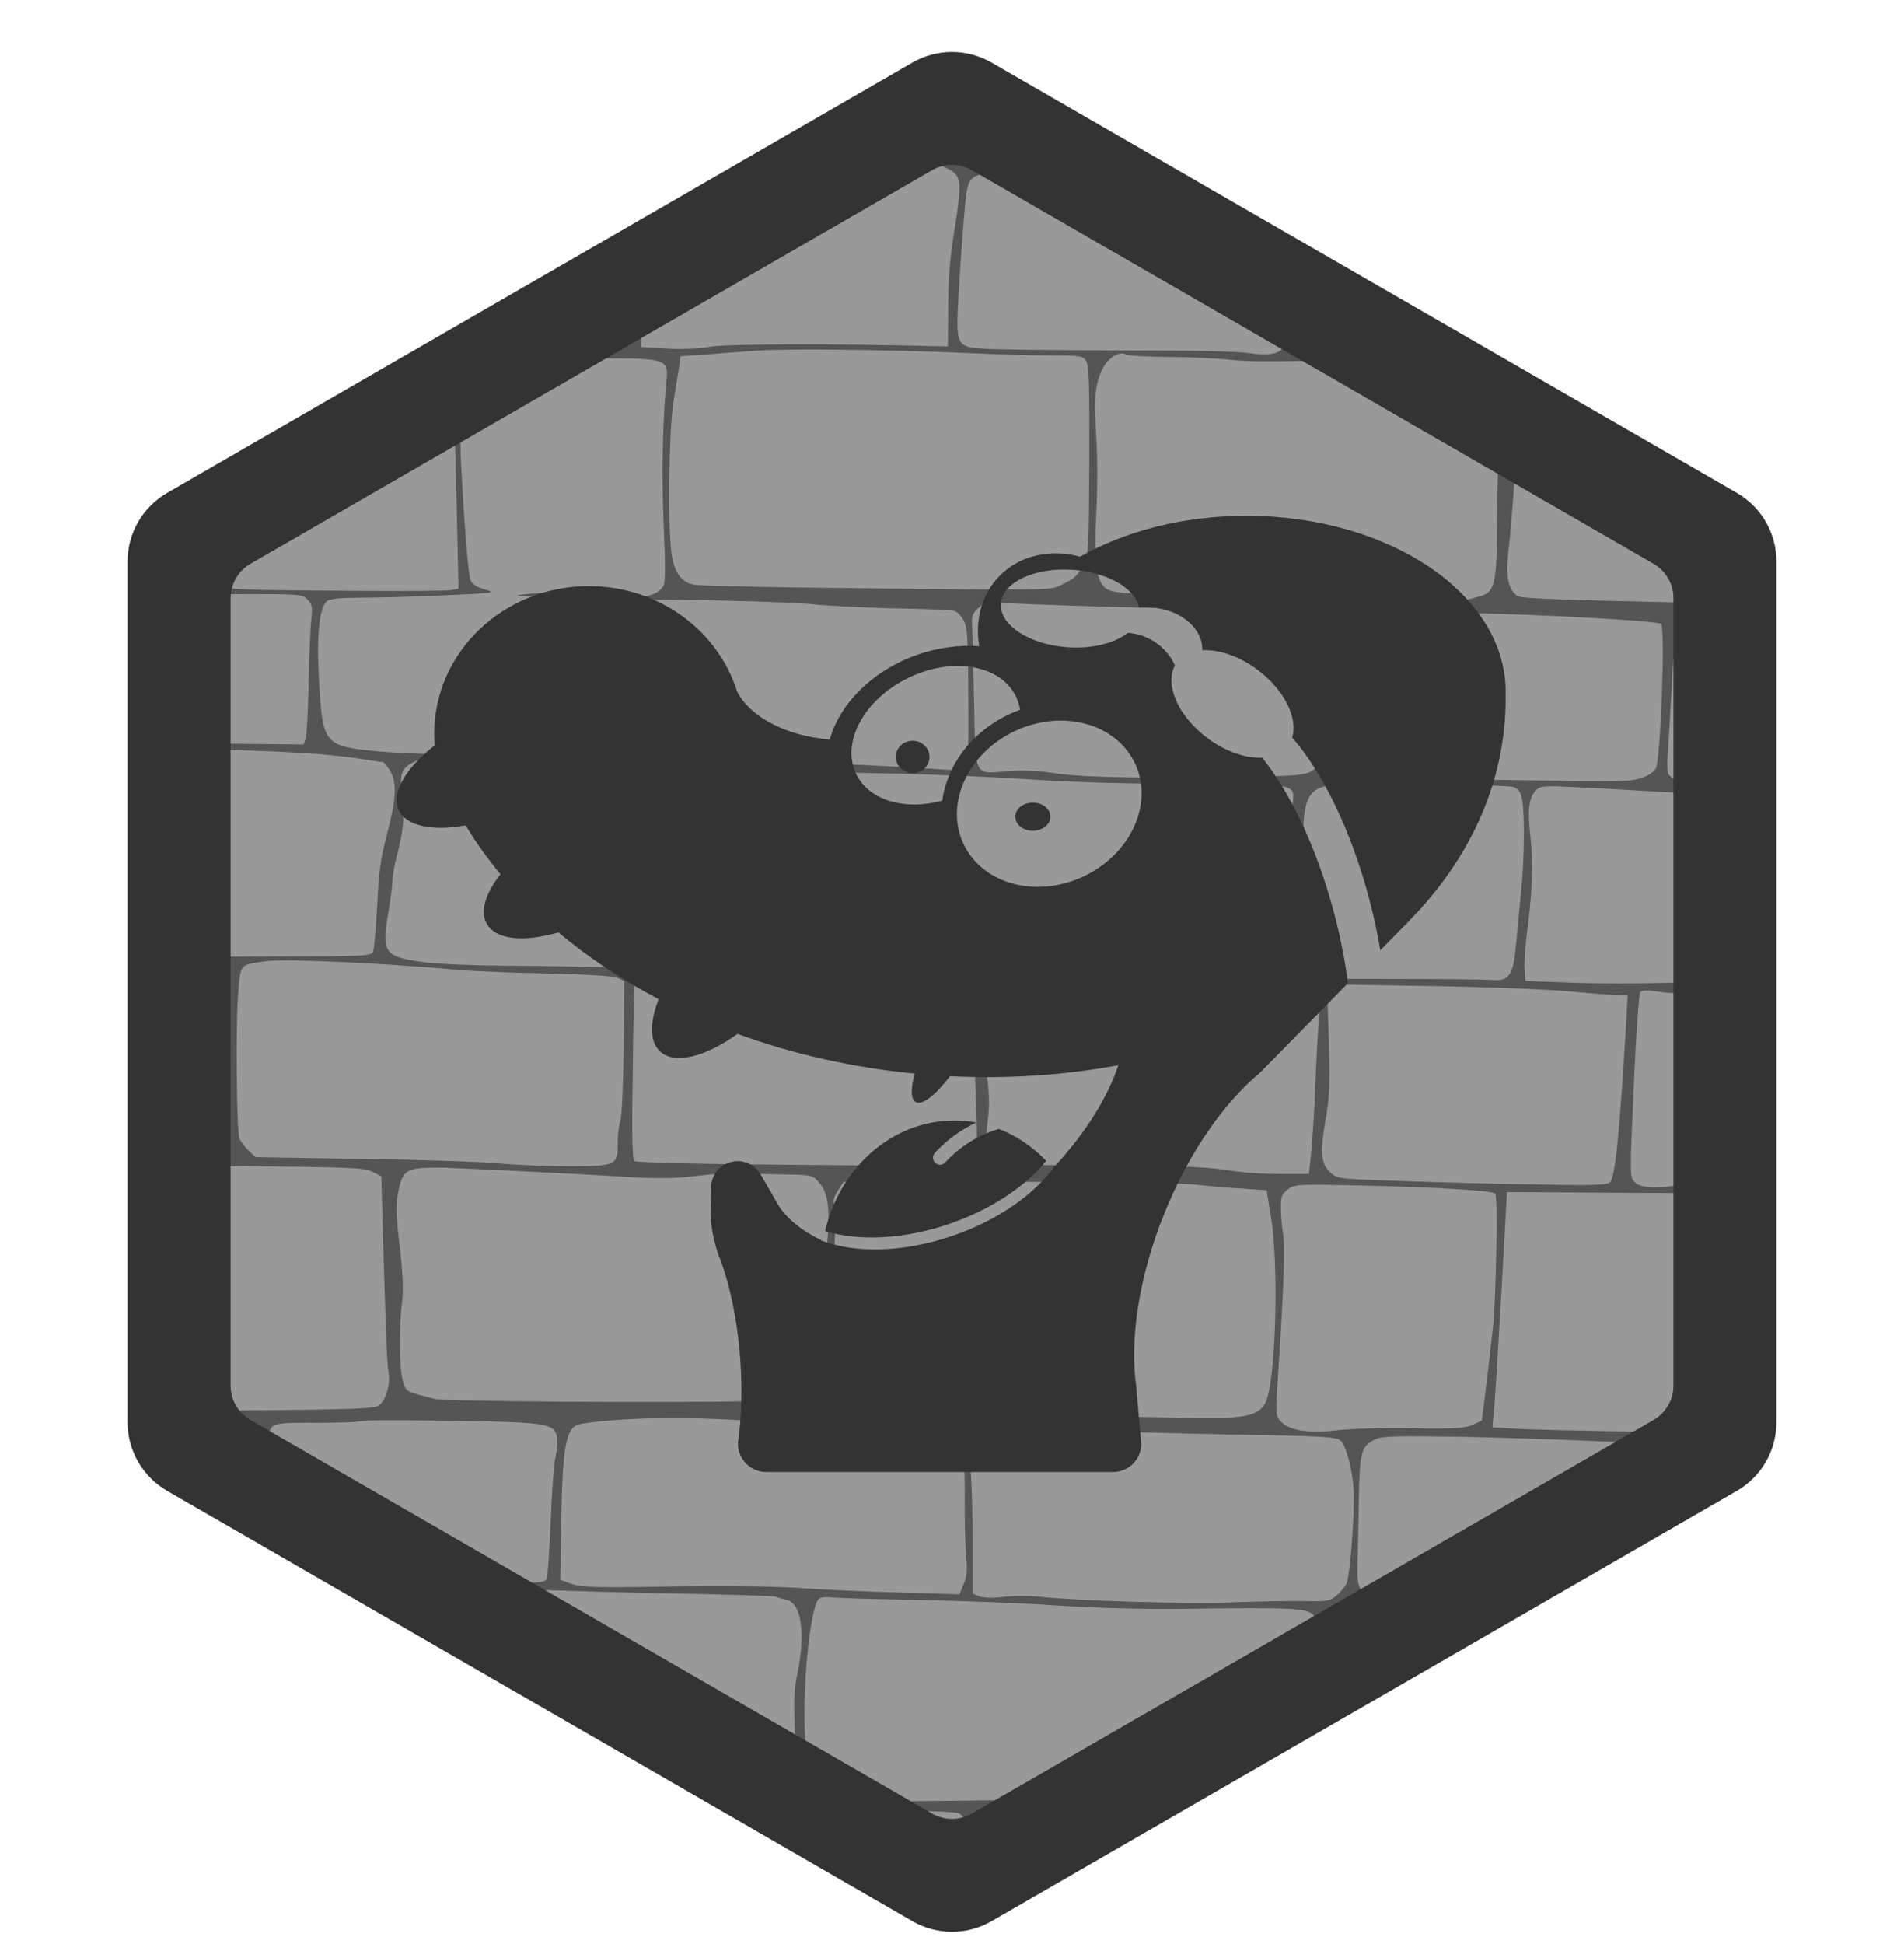 <svg width="96" height="98" viewBox="0 0 96 98" fill="none" xmlns="http://www.w3.org/2000/svg">
<path d="M46 3.155C47.238 2.44 48.762 2.44 50 3.155L87.569 24.845C88.807 25.56 89.569 26.88 89.569 28.309V71.691C89.569 73.12 88.807 74.44 87.569 75.155L50 96.845C48.762 97.56 47.238 97.56 46 96.845L8.431 75.155C7.193 74.44 6.431 73.12 6.431 71.691L6.431 28.309C6.431 26.88 7.193 25.56 8.431 24.845L46 3.155Z" fill="#333333"/>
<path d="M47 8.577C47.619 8.22 48.381 8.22 49 8.577L83.373 28.423C83.992 28.78 84.373 29.44 84.373 30.155V69.845C84.373 70.56 83.992 71.22 83.373 71.577L49 91.423C48.381 91.78 47.619 91.78 47 91.423L12.627 71.577C12.008 71.22 11.627 70.56 11.627 69.845L11.627 30.155C11.627 29.44 12.008 28.78 12.627 28.423L47 8.577Z" fill="#555555"/>
<path fill-rule="evenodd" clip-rule="evenodd" d="M47.504 8.372C47.33 8.416 47.16 8.485 47 8.577L32.308 17.059C32.309 17.069 32.309 17.077 32.309 17.085L32.322 17.49L33.549 17.568C34.332 17.62 35.155 17.594 35.807 17.477C36.695 17.333 42.205 17.32 47.205 17.451L47.793 17.464L47.806 15.505C47.806 14.147 47.897 12.998 48.093 11.784C48.459 9.565 48.459 9.029 48.132 8.729C48.004 8.612 47.761 8.48 47.504 8.372ZM23.215 22.309L30.563 18.067C32.619 18.061 33.329 18.102 33.544 18.449C33.658 18.633 33.633 18.904 33.596 19.301V19.301L33.596 19.302L33.596 19.303C33.589 19.378 33.582 19.456 33.575 19.54C33.392 21.602 33.366 24.148 33.471 26.668C33.549 28.3 33.549 29.305 33.471 29.488C33.183 30.115 32.008 30.298 30.102 29.997C29.11 29.854 28.366 29.815 27.386 29.88C26.655 29.932 26.068 29.984 26.094 30.023C26.12 30.05 26.721 30.076 27.439 30.076C28.757 30.076 29.371 30.232 29.697 30.637C29.867 30.833 29.867 30.99 29.723 31.669C29.619 32.112 29.502 33.692 29.449 35.167C29.41 36.643 29.319 37.922 29.253 38.027C29.162 38.17 28.353 38.183 24.893 38.105C22.556 38.066 19.958 37.962 19.135 37.883C16.341 37.622 16.276 37.544 16.093 34.41C15.949 32.099 16.093 30.624 16.485 30.298C16.628 30.18 17.164 30.128 18.208 30.128C19.044 30.128 20.924 30.076 22.386 30.01C24.958 29.893 25.036 29.88 24.436 29.71C24.018 29.593 23.796 29.436 23.718 29.24C23.613 28.966 23.404 26.394 23.248 23.378C23.229 23.097 23.218 22.723 23.215 22.309ZM11.689 29.662C11.82 29.146 12.154 28.696 12.627 28.423L22.947 22.465C22.988 23.91 23.032 25.705 23.078 27.817L23.117 29.671L22.726 29.749C22.517 29.788 19.892 29.802 16.916 29.775C13.606 29.75 12.309 29.736 11.689 29.662ZM11.627 37.491V30.155C11.627 30.086 11.63 30.018 11.637 29.951C15.169 29.935 15.247 29.961 15.492 30.206C15.741 30.454 15.767 30.585 15.688 31.29C15.649 31.721 15.584 33.17 15.558 34.502C15.532 35.833 15.466 37.061 15.414 37.217L15.31 37.531L11.627 37.491ZM11.627 48.225V37.811C14.671 37.889 16.61 38.021 17.973 38.223L18.143 38.249L18.143 38.249C18.748 38.342 19.245 38.419 19.305 38.419C19.357 38.419 19.514 38.614 19.657 38.836C20.023 39.437 19.984 40.259 19.514 42.048C19.187 43.275 19.096 43.98 19.017 45.664C18.952 46.813 18.861 47.858 18.809 47.975C18.717 48.197 18.365 48.21 13.991 48.21C13.258 48.21 12.45 48.216 11.627 48.225ZM12.07 71.1C11.788 70.75 11.627 70.309 11.627 69.845V58.784C17.799 58.825 18.384 58.873 18.756 59.06L19.227 59.295L19.318 62.663C19.488 68.042 19.514 68.748 19.592 69.191C19.697 69.779 19.448 70.627 19.083 70.862C18.872 71.006 17.761 71.056 12.07 71.1ZM26.827 79.776L13.595 72.136C13.64 72.036 13.69 71.959 13.743 71.907C13.887 71.75 14.383 71.711 16.028 71.724C17.177 71.724 18.156 71.685 18.208 71.633C18.247 71.581 20.297 71.581 22.752 71.62C27.582 71.698 27.922 71.75 28.091 72.429C28.131 72.599 28.091 73.056 28.013 73.434C27.922 73.813 27.817 75.302 27.765 76.738C27.7 78.174 27.621 79.453 27.556 79.584C27.51 79.697 27.426 79.755 26.827 79.776ZM40.087 87.432L27.485 80.156C29.107 80.211 31.332 80.271 33.366 80.315C36.421 80.367 39.006 80.445 39.111 80.485C39.202 80.53 39.412 80.586 39.594 80.634L39.672 80.654C40.403 80.811 40.625 82.339 40.207 84.349C40.038 85.132 40.011 85.746 40.077 87.182C40.08 87.265 40.084 87.349 40.087 87.432ZM45.923 90.801L40.602 87.728C40.553 87.059 40.551 86.279 40.586 85.289C40.651 83.266 40.938 81.216 41.213 80.694C41.304 80.524 41.461 80.485 41.957 80.524C42.296 80.563 44.281 80.615 46.357 80.654C48.446 80.694 51.553 80.811 53.276 80.929C55.274 81.059 57.611 81.124 59.739 81.098C65.085 81.031 65.996 81.041 66.255 81.46L50.162 90.752C48.967 90.763 47.632 90.779 46.096 90.799C46.037 90.8 45.98 90.8 45.923 90.801ZM48.568 91.608C48.049 91.762 47.481 91.7 47 91.423L46.79 91.302C47.613 91.318 48.264 91.364 48.367 91.425C48.43 91.457 48.502 91.525 48.568 91.608ZM81.452 72.687L68.6 80.106C68.449 79.835 68.426 79.565 68.447 78.761C68.45 78.617 68.455 78.425 68.46 78.2C68.477 77.473 68.503 76.405 68.513 75.497C68.565 73.147 68.63 72.912 69.335 72.56C69.675 72.39 70.314 72.377 73.774 72.429C75.82 72.47 78.889 72.577 81.452 72.687ZM84.373 60.139V69.845C84.373 70.56 83.992 71.22 83.373 71.577L82.356 72.165C79.742 72.125 77.123 72.062 76.464 72.024L75.249 71.946L75.315 71.202C75.364 70.824 75.503 68.479 75.66 65.855L75.693 65.287L75.981 60.091L82.352 60.13L84.373 60.139ZM84.373 50.06V59.778C83.348 59.918 82.692 59.857 82.43 59.595C82.169 59.334 82.169 59.295 82.378 54.725C82.483 52.192 82.639 50.064 82.704 49.999C82.796 49.908 83.122 49.908 83.657 49.999C83.854 50.029 84.098 50.05 84.373 50.06ZM84.373 39.956V49.538L84.18 49.542C82.548 49.581 80.25 49.581 79.062 49.529L76.908 49.451L76.868 48.876C76.842 48.563 76.894 47.806 76.973 47.179C77.26 45.012 77.312 43.562 77.169 42.244C77.012 40.821 77.077 40.246 77.43 39.855C77.652 39.62 77.795 39.606 79.179 39.672C80.477 39.727 82.642 39.849 84.373 39.956ZM84.373 33.149V39.244C84.26 39.185 84.18 39.111 84.115 39.019C84.062 38.941 84.049 38.458 84.088 37.962C84.127 37.452 84.219 35.99 84.284 34.697C84.317 34.072 84.346 33.563 84.373 33.149ZM76.344 24.365L83.373 28.423C83.992 28.78 84.373 29.44 84.373 30.155V30.361C78.425 30.235 76.636 30.158 76.49 30.037C76.033 29.658 75.915 29.084 76.046 27.869C76.145 27.009 76.253 25.743 76.344 24.365ZM65.661 18.196L75.523 23.891C75.501 24.472 75.49 25.166 75.484 26.015C75.472 29.514 75.393 29.854 74.558 30.076C74.414 30.115 74.225 30.164 74.037 30.212L74.036 30.212L74.036 30.213L74.035 30.213L74.035 30.213C73.846 30.262 73.657 30.311 73.513 30.35C73.147 30.441 72.194 30.441 70.249 30.324C68.748 30.232 66.685 30.193 65.68 30.232C64.674 30.271 62.794 30.245 61.502 30.18C60.209 30.102 58.434 29.997 57.572 29.958C56.279 29.88 55.927 29.815 55.705 29.619C55.261 29.214 55.156 28.261 55.274 25.885C55.339 24.657 55.339 22.999 55.274 22.033C55.143 20.114 55.209 19.396 55.574 18.626C55.848 18.051 56.449 17.672 56.762 17.868C56.854 17.934 57.82 17.986 58.89 17.999C59.974 17.999 61.41 18.064 62.089 18.143C62.745 18.218 63.784 18.239 65.661 18.196ZM49.395 8.805L64.631 17.602C64.379 17.868 63.817 17.937 63.003 17.803C62.429 17.712 60.052 17.66 56.384 17.66C53.237 17.66 50.182 17.62 49.595 17.581L49.545 17.577C49.04 17.536 48.721 17.51 48.529 17.34C48.199 17.049 48.243 16.334 48.361 14.392L48.367 14.291C48.446 12.946 48.576 11.262 48.642 10.557L48.646 10.504C48.72 9.697 48.76 9.257 49 9.013C49.096 8.916 49.222 8.851 49.395 8.805ZM38.001 17.686C37.694 17.706 37.247 17.742 36.787 17.779C36.384 17.811 35.973 17.844 35.638 17.868L34.306 17.96L34.241 18.495C34.22 18.617 34.188 18.82 34.149 19.064L34.149 19.064L34.149 19.065L34.149 19.066L34.149 19.067C34.093 19.424 34.023 19.868 33.954 20.271C33.719 21.707 33.666 26.786 33.875 28.026C34.032 28.901 34.358 29.331 34.972 29.475C35.207 29.527 38.745 29.606 42.832 29.645L44.462 29.663C52.373 29.749 52.962 29.755 53.435 29.525C53.473 29.506 53.511 29.486 53.551 29.465C53.59 29.444 53.633 29.421 53.681 29.397C54.177 29.162 54.386 28.953 54.608 28.496C54.895 27.923 54.895 27.779 54.921 23.235V23.235L54.921 23.195C54.934 19.435 54.908 18.43 54.765 18.208C54.595 17.934 54.477 17.921 53.081 17.921C52.258 17.921 50.234 17.868 48.576 17.79C44.725 17.62 39.346 17.568 38.001 17.686ZM31.251 30.389C31.656 30.35 32.113 30.285 32.256 30.259C32.779 30.167 39.985 30.324 41.069 30.467C41.683 30.533 43.445 30.624 44.986 30.663C46.526 30.689 47.923 30.742 48.08 30.781C48.25 30.82 48.472 31.042 48.589 31.277C48.785 31.629 48.811 32.191 48.824 35.063C48.825 35.344 48.827 35.603 48.828 35.844C48.839 37.713 48.843 38.433 48.501 38.687C48.287 38.846 47.937 38.821 47.368 38.782H47.368C47.257 38.774 47.138 38.766 47.01 38.758C40.703 38.366 35.886 38.262 32.256 38.431C30.69 38.497 30.011 38.314 29.893 37.805C29.724 37.165 30.05 31.747 30.298 31.081L30.507 30.467L31.251 30.389ZM49.36 30.624C49.072 30.859 48.994 31.042 49.007 31.381C49.02 31.629 49.072 33.366 49.111 35.259C49.117 35.525 49.121 35.771 49.125 36.001L49.125 36.001C49.158 37.899 49.17 38.602 49.506 38.834C49.704 38.97 50.014 38.944 50.507 38.902C50.608 38.893 50.718 38.884 50.835 38.875C51.631 38.81 52.362 38.849 53.276 38.993C54.634 39.202 58.277 39.254 63.434 39.15C66.123 39.084 66.189 39.071 66.62 38.236C66.841 37.805 66.998 35.899 66.972 33.849C66.946 32.243 66.646 31.133 66.163 30.898C65.98 30.807 64.766 30.742 62.833 30.729C59.426 30.702 51.579 30.48 50.456 30.376C49.816 30.311 49.686 30.337 49.36 30.624ZM67.298 33.457C67.076 32.073 67.351 31.251 68.134 30.911C68.434 30.781 68.917 30.742 69.792 30.781C70.471 30.82 72.534 30.872 74.362 30.911C77.874 30.977 83.618 31.303 83.749 31.447C83.971 31.669 83.723 38.471 83.475 38.771C83.253 39.045 82.848 39.241 82.287 39.332C82.013 39.385 78.67 39.371 74.845 39.306C68.069 39.189 67.886 39.176 67.612 38.915C67.011 38.353 66.933 37.452 67.298 35.154C67.39 34.567 67.39 34.045 67.298 33.457ZM21.028 38.34C20.232 38.693 20.127 38.941 20.271 40.09C20.415 41.16 20.349 41.839 19.997 43.197C19.879 43.641 19.788 44.176 19.788 44.372C19.788 44.581 19.697 45.351 19.566 46.082C19.239 48.054 19.383 48.236 21.42 48.511C21.994 48.589 23.783 48.667 25.402 48.68C27.021 48.68 31.042 48.759 34.345 48.824C37.727 48.902 40.455 48.902 40.573 48.837C41.004 48.628 41.043 48.315 40.899 46.213C40.782 44.45 40.795 43.967 40.978 42.805C41.239 41.239 41.252 40.233 41.03 39.593C40.782 38.875 40.286 38.81 34.019 38.68C31.042 38.614 27.047 38.471 25.141 38.366C24.717 38.342 24.342 38.32 24.01 38.301C21.733 38.169 21.463 38.153 21.236 38.245C21.206 38.257 21.176 38.271 21.143 38.287L21.143 38.287C21.11 38.303 21.073 38.321 21.028 38.34ZM41.5 47.231C41.239 45.86 41.33 41.761 41.657 40.077L41.879 38.928L45.495 39.006C47.48 39.058 50.482 39.189 52.167 39.306C54.112 39.437 56.984 39.515 60.013 39.528L60.697 39.528C64.057 39.526 64.967 39.526 65.164 39.9C65.237 40.039 65.211 40.23 65.176 40.491C65.172 40.523 65.168 40.555 65.163 40.588L65.157 40.638C65.118 41.03 65.053 42.936 65.027 44.855C65.001 47.414 64.935 48.406 64.818 48.55C64.726 48.654 64.413 48.876 64.126 49.046C63.59 49.346 63.578 49.346 60.065 49.242C55.052 49.098 50.208 49.098 47.858 49.255C45.808 49.385 44.829 49.359 42.988 49.098L42.942 49.092C42.46 49.029 42.185 48.992 42.005 48.843C41.765 48.645 41.691 48.247 41.517 47.323L41.517 47.323L41.5 47.231ZM66.933 39.606C65.797 39.842 65.601 40.533 65.745 43.837C65.771 44.555 65.706 45.638 65.562 46.605C65.418 47.532 65.353 48.432 65.405 48.772L65.497 49.333L70.027 49.346C72.521 49.346 74.845 49.372 75.197 49.398C76.111 49.477 76.307 49.176 76.451 47.479C76.48 47.162 76.52 46.749 76.561 46.326L76.562 46.311L76.563 46.307L76.563 46.307C76.612 45.796 76.663 45.271 76.699 44.881C76.855 43.406 76.882 41.082 76.751 40.338C76.699 39.959 76.594 39.802 76.333 39.685C75.968 39.528 67.651 39.463 66.933 39.606ZM13.268 48.475H13.268L13.39 48.458C14.357 48.328 19.148 48.537 22.921 48.876C23.744 48.955 25.859 49.046 27.621 49.072C29.697 49.124 30.938 49.203 31.146 49.294L31.473 49.451L31.447 52.793C31.421 54.686 31.355 56.292 31.277 56.488C31.212 56.684 31.146 57.18 31.146 57.571C31.146 58.76 31.094 58.786 28.679 58.786C27.556 58.786 25.963 58.72 25.141 58.642C24.318 58.564 21.224 58.459 18.26 58.42L12.894 58.329L12.542 58.002C12.346 57.819 12.137 57.545 12.072 57.389C11.928 56.997 11.876 51.474 12.02 49.947L12.032 49.807C12.082 49.214 12.107 48.921 12.265 48.755C12.421 48.593 12.705 48.554 13.268 48.475ZM32.008 49.529C32.034 49.503 32.335 49.398 32.674 49.307C33.379 49.098 38.85 49.15 42.244 49.385C43.289 49.464 45.077 49.568 46.226 49.62C47.375 49.686 48.407 49.777 48.537 49.829C48.942 50.012 49.02 50.626 49.164 54.307C49.294 57.611 49.294 58.015 49.099 58.381L48.89 58.786L40.521 58.72C35.285 58.681 32.1 58.603 31.995 58.525C31.878 58.433 31.852 57.31 31.904 53.994C31.93 51.566 31.982 49.555 32.008 49.529ZM50.13 49.438C49.908 49.542 49.66 49.725 49.555 49.842C49.32 50.117 49.373 51.579 49.686 53.72C49.895 55.104 49.908 55.587 49.803 56.488C49.725 57.088 49.686 57.833 49.712 58.146L49.751 58.707L52.95 58.733C53.609 58.738 54.369 58.743 55.129 58.748C56.4 58.756 57.672 58.764 58.473 58.773C59.83 58.786 61.24 58.877 61.867 58.981C62.455 59.086 63.63 59.177 64.465 59.177H65.993L66.058 58.616C66.15 57.833 66.28 55.887 66.319 54.673L66.332 54.378L66.332 54.377L66.332 54.375V54.375L66.333 54.372C66.361 53.726 66.407 52.688 66.463 51.866C66.554 50.273 66.541 50.077 66.345 49.908C66.163 49.764 65.275 49.725 61.593 49.699C59.099 49.686 56.24 49.607 55.235 49.529C51.853 49.255 50.574 49.242 50.13 49.438ZM66.868 56.24C67.037 55.287 67.063 54.556 66.998 52.349L66.907 49.62L71.777 49.699C74.453 49.738 77.678 49.855 78.931 49.96C80.185 50.077 81.412 50.169 81.647 50.169H82.065L81.999 51.435C81.647 57.271 81.438 59.373 81.164 59.608C80.994 59.752 80.132 59.765 76.32 59.687C73.774 59.634 70.719 59.543 69.544 59.491C67.416 59.412 67.39 59.399 67.024 59.047C66.58 58.603 66.554 58.028 66.868 56.24ZM21.315 58.877C20.428 58.942 20.245 59.138 20.049 60.235C19.958 60.77 19.984 61.41 20.153 62.833C20.297 64.06 20.349 65 20.284 65.51C20.114 66.894 20.127 68.996 20.31 69.596C20.319 69.626 20.328 69.654 20.336 69.68C20.381 69.83 20.413 69.932 20.473 70.012C20.604 70.184 20.872 70.252 21.719 70.466L21.942 70.523C22.451 70.654 33.797 70.719 38.393 70.627C40.677 70.588 40.938 70.51 41.291 69.844C41.474 69.492 41.513 69.087 41.487 67.272C41.474 66.084 41.539 64.256 41.657 63.186C41.879 60.953 41.787 60.117 41.252 59.556C40.939 59.217 40.886 59.217 39.123 59.191L39.111 59.191C38.633 59.178 38.145 59.169 37.738 59.161L37.738 59.161C37.289 59.152 36.937 59.145 36.8 59.138C36.526 59.138 35.703 59.204 34.959 59.295C33.954 59.412 33.066 59.412 31.499 59.321C30.337 59.243 28.065 59.125 26.446 59.047C24.828 58.968 23.182 58.89 22.791 58.877C22.399 58.851 21.733 58.851 21.315 58.877ZM42.087 60.862C41.983 60.561 42.009 60.405 42.244 60.026L42.531 59.569H50.9C55.535 59.582 59.726 59.634 60.261 59.713C60.797 59.778 61.828 59.869 62.546 59.908L63.865 60L64.087 61.384C64.465 63.734 64.348 69.074 63.878 70.523C63.656 71.215 63.081 71.45 61.554 71.476C60.875 71.489 57.977 71.45 55.104 71.385C52.232 71.319 48.694 71.28 47.258 71.293C43.602 71.359 42.531 71.071 42.061 69.896C41.879 69.426 41.879 68.917 41.983 65.366C42.048 63.159 42.14 61.332 42.166 61.306C42.192 61.266 42.166 61.071 42.087 60.862ZM64.922 59.961C64.622 60.209 64.57 60.326 64.583 60.914C64.583 61.292 64.635 61.88 64.7 62.245C64.805 62.885 64.713 65.235 64.439 69.348C64.309 71.319 64.309 71.372 64.583 71.659C65.014 72.116 66.006 72.272 67.39 72.103C68.016 72.024 69.714 71.972 71.163 71.998C73.356 72.037 73.853 71.998 74.244 71.829L74.714 71.607L74.923 69.936C75.011 69.242 75.121 68.271 75.209 67.493L75.209 67.492L75.209 67.488L75.21 67.484L75.21 67.481L75.21 67.478C75.239 67.221 75.266 66.986 75.289 66.789C75.432 65.196 75.524 60.3 75.393 60.17C75.249 60.013 72.56 59.856 68.944 59.765C65.34 59.687 65.275 59.687 64.922 59.961ZM30.885 71.594C30.063 71.659 29.253 71.763 29.097 71.829C28.535 72.077 28.366 73.03 28.3 76.49L28.248 79.636L28.836 79.845C29.345 80.015 30.063 80.041 33.718 79.975C36.304 79.923 38.876 79.962 40.22 80.041C41.448 80.132 43.772 80.237 45.404 80.276L48.38 80.367L48.589 79.858C48.746 79.479 48.785 79.153 48.72 78.5C48.668 78.03 48.628 76.633 48.642 75.393C48.642 71.972 48.576 71.894 45.469 72.05C44.281 72.103 43.067 72.064 41.526 71.92C36.839 71.476 33.745 71.385 30.885 71.594ZM49.477 72.024C48.903 72.285 48.694 72.86 48.877 73.695C48.968 74.087 49.033 75.536 49.033 77.338V80.328L49.386 80.472C49.608 80.55 50.051 80.563 50.6 80.498C51.07 80.432 51.866 80.432 52.362 80.485C54.438 80.707 59.922 80.863 62.22 80.772C63.551 80.72 65.17 80.694 65.81 80.707C66.855 80.733 67.037 80.707 67.351 80.459C67.546 80.302 67.794 80.015 67.886 79.832C68.069 79.453 68.304 76.359 68.251 75.106C68.186 74.061 67.873 72.86 67.586 72.612C67.364 72.429 66.62 72.39 62.128 72.312C56.671 72.207 50.757 72.011 50.208 71.907C50.025 71.868 49.699 71.92 49.477 72.024Z" fill="#999999"/>
<g clip-path="url(#clip0_404_20637)">
<path fill-rule="evenodd" clip-rule="evenodd" d="M75.913 35.009C75.914 34.959 75.915 34.91 75.915 34.861C75.915 29.967 70.063 26 62.843 26C59.654 26 56.731 26.774 54.462 28.061C52.988 27.668 51.459 27.969 50.42 29.007C49.493 29.934 49.154 31.253 49.371 32.574C48.351 32.497 47.247 32.641 46.157 33.038C43.925 33.85 42.329 35.509 41.837 37.278C39.643 37.104 37.84 36.147 37.169 34.87C36.213 31.791 33.227 29.544 29.691 29.544C25.385 29.544 21.894 32.877 21.894 36.987C21.894 37.185 21.902 37.38 21.918 37.574C20.465 38.711 19.705 39.977 20.107 40.839C20.487 41.655 21.812 41.906 23.48 41.608C23.99 42.458 24.577 43.281 25.233 44.072C24.479 45.031 24.19 45.951 24.552 46.579C25.018 47.386 26.441 47.502 28.157 47.001C29.651 48.259 31.348 49.392 33.21 50.368C32.755 51.521 32.742 52.5 33.278 53C34.01 53.682 35.566 53.279 37.184 52.119C39.94 53.122 42.947 53.813 46.12 54.119C45.914 54.87 45.915 55.412 46.169 55.553C46.501 55.736 47.176 55.198 47.9 54.249C50.846 54.395 53.7 54.196 56.386 53.698C55.862 55.28 54.748 57.106 53.169 58.8L53.154 58.816C52.142 60.213 50.32 61.509 48.05 62.291C45.552 63.151 43.098 63.186 41.408 62.534V62.516C40.503 62.089 39.777 61.514 39.319 60.875L38.352 59.2C37.982 58.56 37.163 58.34 36.522 58.71C36.072 58.97 35.83 59.451 35.854 59.936L35.84 60.721C35.786 61.438 35.904 62.286 36.192 63.172C36.76 64.57 37.18 66.465 37.327 68.569C37.432 70.078 37.384 71.499 37.212 72.722C37.212 72.743 37.211 72.764 37.211 72.785C37.211 73.568 37.846 74.203 38.629 74.203C38.656 74.203 38.682 74.202 38.709 74.2L38.711 74.203H41.266H53.316H56.116H56.123C56.907 74.203 57.541 73.568 57.541 72.785V72.784L57.286 69.869C56.957 67.514 57.415 64.365 58.709 61.162C59.957 58.074 61.728 55.562 63.532 54.072L67.963 49.563C67.815 48.407 67.576 47.185 67.241 45.935C66.371 42.687 65.037 39.925 63.636 38.194C62.809 38.233 61.781 37.889 60.856 37.192C59.397 36.092 58.713 34.507 59.241 33.54C59.008 33.019 58.6 32.557 58.048 32.251C57.669 32.041 57.264 31.927 56.864 31.902C56.21 32.417 55.081 32.712 53.822 32.624C51.893 32.489 50.39 31.506 50.465 30.429C50.541 29.352 52.166 28.588 54.094 28.723C55.846 28.845 57.246 29.667 57.433 30.624C57.547 30.613 57.664 30.608 57.782 30.608C59.348 30.608 60.618 31.56 60.618 32.734L60.617 32.757L60.617 32.778C61.45 32.728 62.491 33.072 63.428 33.778C64.767 34.787 65.453 36.204 65.15 37.178C66.644 38.879 68.089 41.779 69.013 45.226C69.257 46.138 69.451 47.035 69.595 47.902L71.008 46.465L71.006 46.463C73.841 43.596 75.609 40.098 75.879 36.237C75.907 35.826 75.919 35.416 75.913 35.009ZM50.364 56.904C51.263 57.254 52.074 57.81 52.751 58.519C51.706 59.798 49.987 60.965 47.882 61.69C45.556 62.49 43.27 62.576 41.601 62.058C42.35 58.85 44.986 56.481 48.122 56.481C48.498 56.481 48.868 56.515 49.227 56.581C48.448 56.947 47.735 57.464 47.134 58.117C47.002 58.261 47.011 58.485 47.155 58.618C47.299 58.75 47.523 58.741 47.656 58.597C48.402 57.786 49.341 57.209 50.364 56.904ZM51.432 35.779C51.396 35.545 51.326 35.317 51.22 35.099C50.442 33.504 48.009 33.09 45.787 34.174C43.564 35.258 42.393 37.43 43.171 39.025C43.822 40.361 45.634 40.869 47.511 40.363C47.74 38.595 48.976 36.895 50.89 36.003C51.069 35.919 51.25 35.844 51.432 35.779ZM57.232 38.497C58.178 40.526 57.008 43.074 54.618 44.189C52.228 45.303 49.523 44.562 48.577 42.533C47.631 40.504 48.802 37.956 51.192 36.842C53.582 35.727 56.286 36.468 57.232 38.497ZM46.015 38.972C46.485 38.972 46.866 38.607 46.866 38.157C46.866 37.707 46.485 37.342 46.015 37.342C45.545 37.342 45.165 37.707 45.165 38.157C45.165 38.607 45.545 38.972 46.015 38.972ZM52.076 41.879C52.565 41.879 52.962 41.561 52.962 41.17C52.962 40.778 52.565 40.461 52.076 40.461C51.587 40.461 51.19 40.778 51.19 41.17C51.19 41.561 51.587 41.879 52.076 41.879Z" fill="#333333"/>
</g>
<defs>
<clipPath id="clip0_404_20637">
<rect width="56" height="48.203" fill="white" transform="translate(20 26)"/>
</clipPath>
</defs>
</svg>
